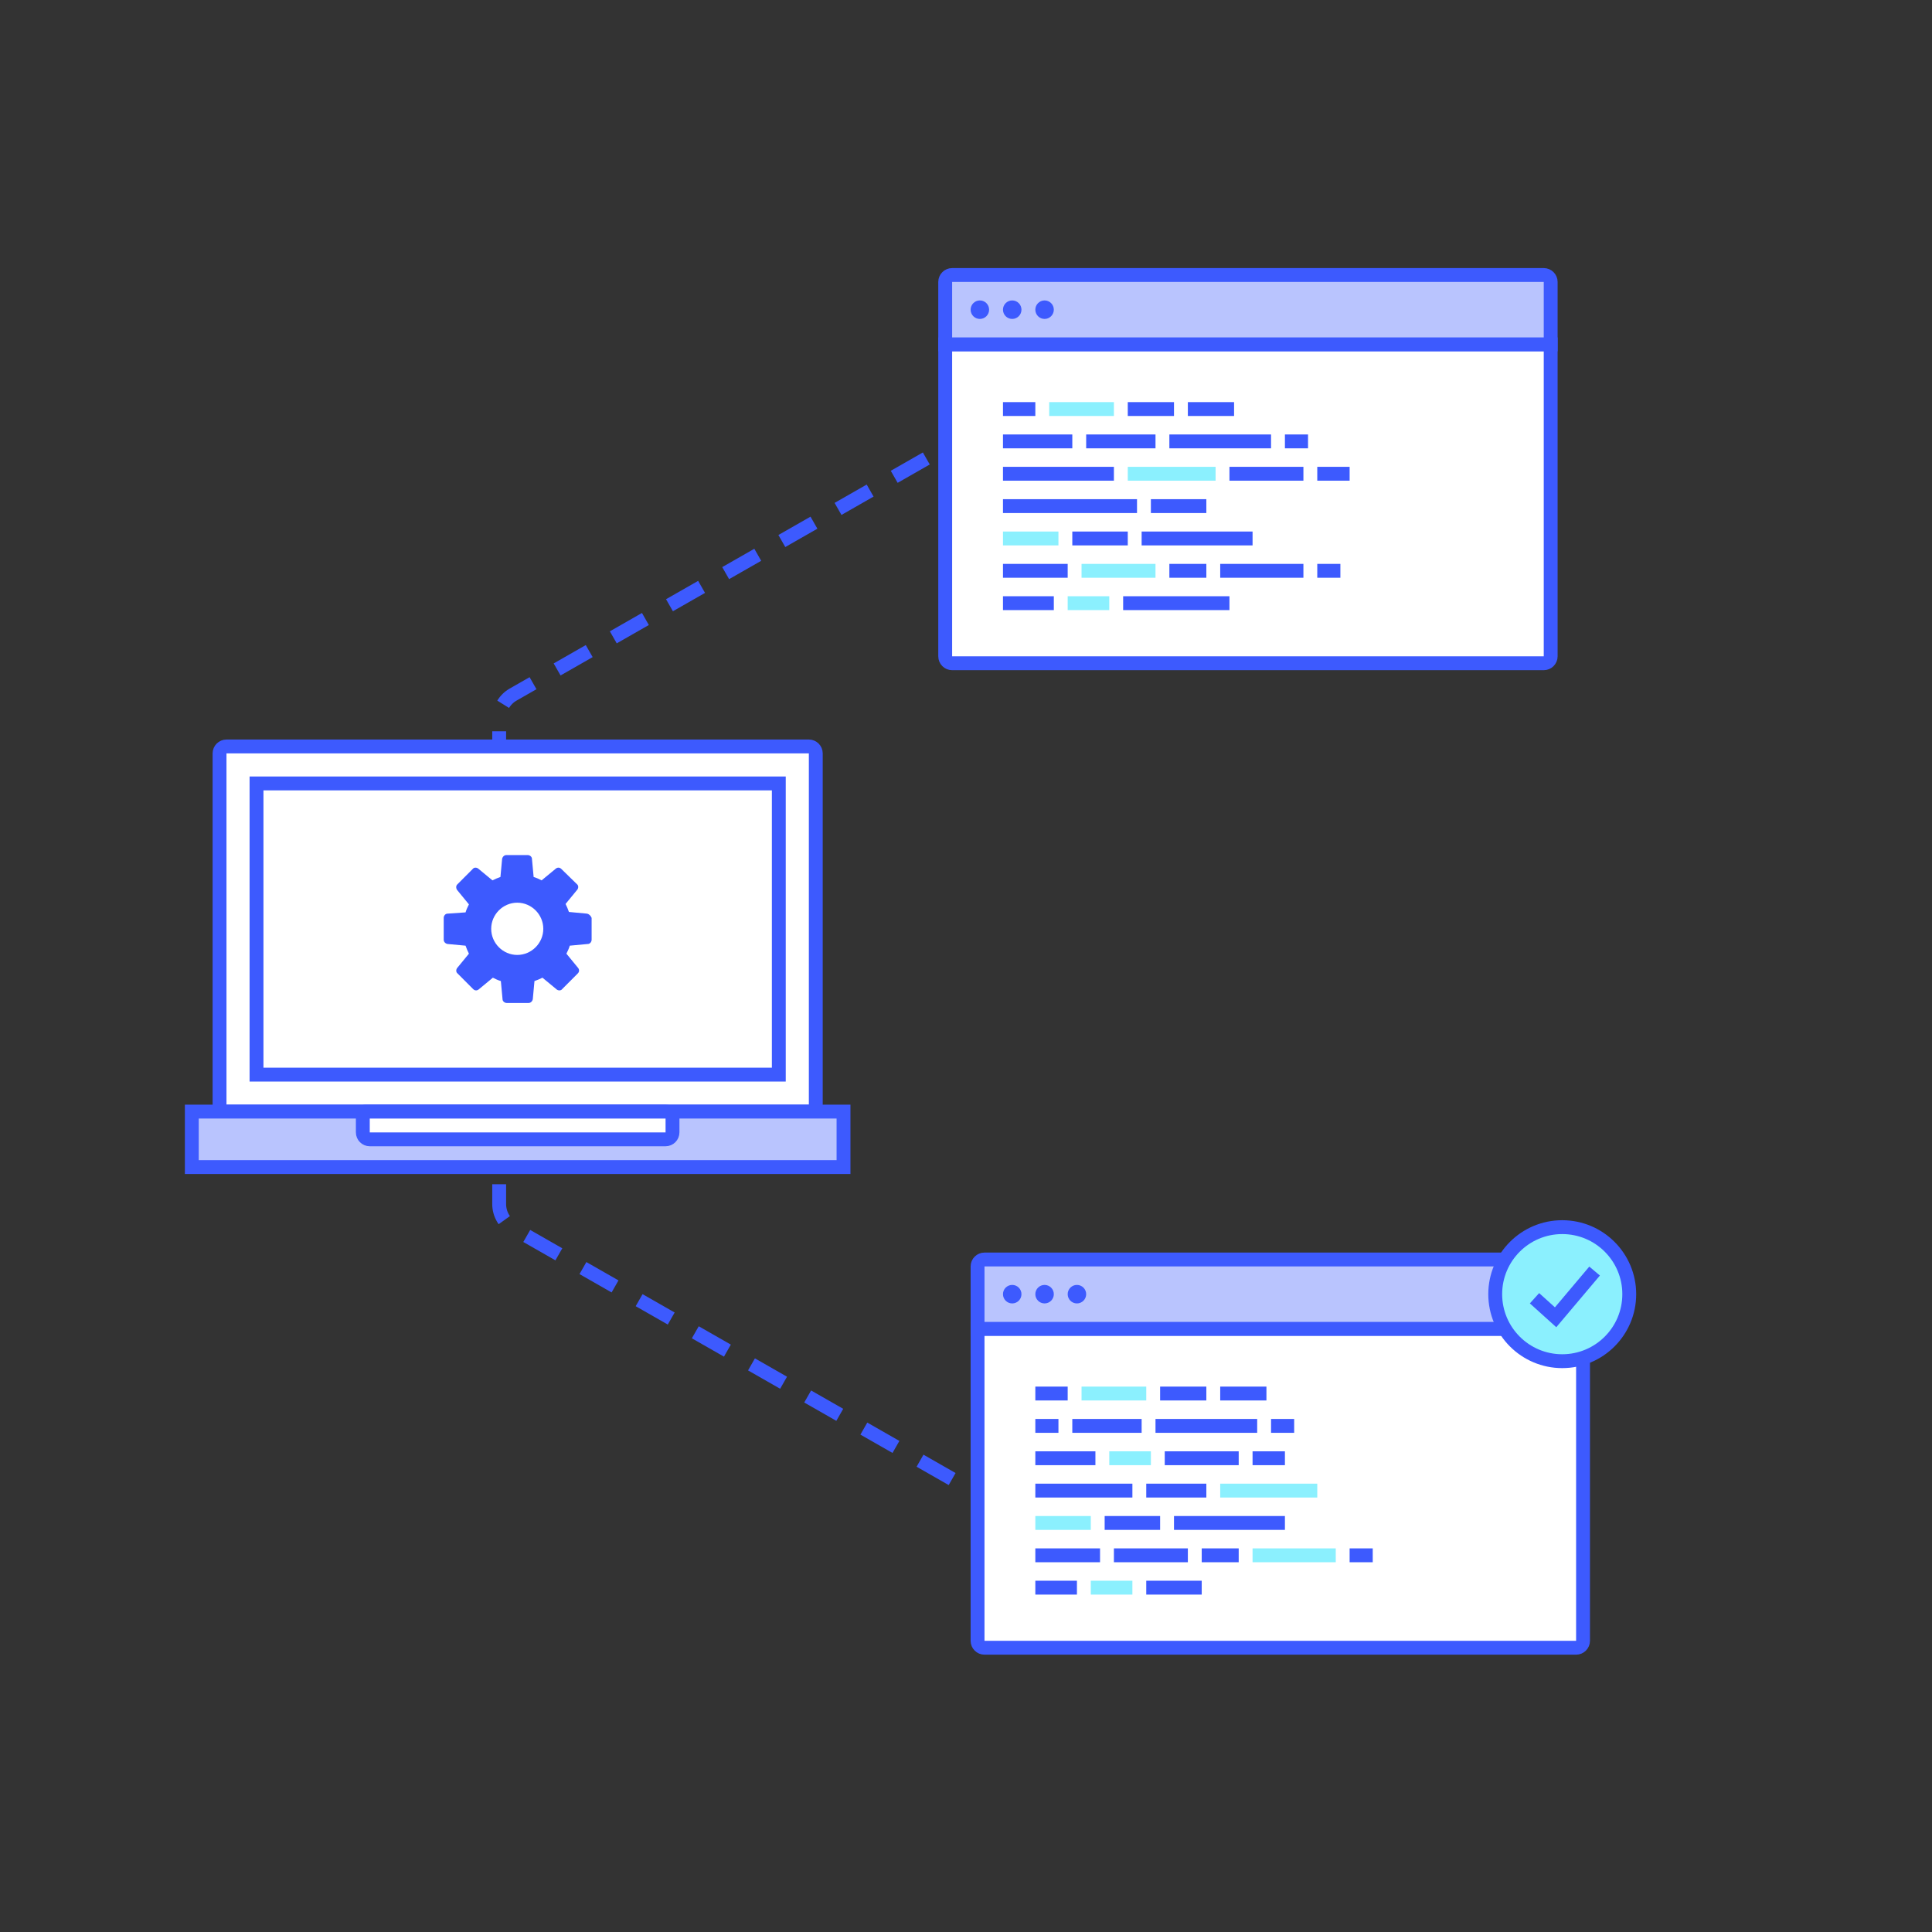 <?xml version="1.0" encoding="UTF-8"?>
<svg width="418px" height="418px" viewBox="0 0 418 418" version="1.1" xmlns="http://www.w3.org/2000/svg" xmlns:xlink="http://www.w3.org/1999/xlink">
    <rect x="0" y="0" width="418" height="418" fill="#333333" stroke="none"/>
    <!-- Generator: Sketch 57.1 (83088) - https://sketch.com -->
    <title>header-image</title>
    <desc>Created with Sketch.</desc>
    <g id="header-image" stroke="none" stroke-width="1" fill="none" fill-rule="evenodd">
        <g id="header.image" transform="translate(40, 58)">
            <path d="M68,38 L162.977,92.272 C164.846,93.341 166,95.329 166,97.482 L166,202.518 C166,204.671 164.846,206.659 162.977,207.728 L68,262 L68,262" id="path" stroke="#3D5AFE" stroke-width="3" stroke-dasharray="8,6" transform="translate(117, 150) rotate(-180) translate(-117, -150) "></path>
            <g id="browser" transform="translate(170, 213)">
                <g id="content" transform="translate(0, 14.6)">
                    <path d="M1.5,1.9 L1.5,69.4 C1.5,70.228 2.172,70.9 3,70.9 L131,70.9 C131.828,70.9 132.5,70.228 132.5,69.4 L132.5,1.9 L1.5,1.9 Z" id="path" stroke="#3D5AFE" stroke-width="3" fill="#FFFFFF"></path>
                    <g id="code" transform="translate(14, 14.4)">
                        <rect id="path" fill="#3D5AFE" x="0" y="0" width="7" height="3"></rect>
                        <rect id="path-copy-14" fill="#3D5AFE" x="0" y="42" width="9" height="3"></rect>
                        <rect id="path" fill="#3D5AFE" x="0" y="7" width="5" height="3"></rect>
                        <rect id="path" fill="#3D5AFE" x="0" y="14" width="13" height="3"></rect>
                        <rect id="path-copy-9" fill="#3D5AFE" x="0" y="35" width="14" height="3"></rect>
                        <rect id="path" fill="#3D5AFE" x="0" y="21" width="21" height="3"></rect>
                        <rect id="path" fill="#8BF0FE" x="0" y="28" width="12" height="3"></rect>
                        <rect id="path" fill="#3D5AFE" x="15" y="28" width="12" height="3"></rect>
                        <rect id="path" fill="#3D5AFE" x="30" y="28" width="24" height="3"></rect>
                        <rect id="path" fill="#3D5AFE" x="24" y="21" width="13" height="3"></rect>
                        <rect id="path-copy-17" fill="#8BF0FE" x="40" y="21" width="21" height="3"></rect>
                        <rect id="path" fill="#8BF0FE" x="16" y="14" width="9" height="3"></rect>
                        <rect id="path-copy-10" fill="#3D5AFE" x="17" y="35" width="16" height="3"></rect>
                        <rect id="path" fill="#3D5AFE" x="28" y="14" width="16" height="3"></rect>
                        <rect id="path-copy-11" fill="#3D5AFE" x="36" y="35" width="8" height="3"></rect>
                        <rect id="path-copy-13" fill="#8BF0FE" x="47" y="35" width="18" height="3"></rect>
                        <rect id="path" fill="#3D5AFE" x="47" y="14" width="7" height="3"></rect>
                        <rect id="path-copy-12" fill="#3D5AFE" x="68" y="35" width="5" height="3"></rect>
                        <rect id="path" fill="#3D5AFE" x="8" y="7" width="15" height="3"></rect>
                        <rect id="path" fill="#3D5AFE" x="26" y="7" width="22" height="3"></rect>
                        <rect id="path" fill="#3D5AFE" x="51" y="7" width="5" height="3"></rect>
                        <rect id="path" fill="#8BF0FE" x="10" y="0" width="14" height="3"></rect>
                        <rect id="path-copy-15" fill="#8BF0FE" x="12" y="42" width="9" height="3"></rect>
                        <rect id="path" fill="#3D5AFE" x="27" y="0" width="10" height="3"></rect>
                        <rect id="path-copy-16" fill="#3D5AFE" x="24" y="42" width="12" height="3"></rect>
                        <rect id="path" fill="#3D5AFE" x="40" y="0" width="10" height="3"></rect>
                    </g>
                </g>
                <g id="bar">
                    <path d="M1.5,16.5 L132.5,16.5 L132.5,3 C132.5,2.172 131.828,1.5 131,1.5 L3,1.5 C2.172,1.5 1.5,2.172 1.5,3 L1.5,16.5 Z" id="path" stroke="#3D5AFE" stroke-width="3" fill="#B9C4FE"></path>
                    <ellipse id="bullet" fill="#3D5AFE" cx="9" cy="9.002" rx="2" ry="2.002"></ellipse>
                    <ellipse id="bullet" fill="#3D5AFE" cx="16" cy="9.002" rx="2" ry="2.002"></ellipse>
                    <ellipse id="bullet" fill="#3D5AFE" cx="23" cy="9.002" rx="2" ry="2.002"></ellipse>
                </g>
            </g>
            <g id="browser" transform="translate(163, 0)">
                <g id="content" transform="translate(0, 14.6)">
                    <path d="M1.5,1.9 L1.5,69.4 C1.5,70.228 2.172,70.9 3,70.9 L131,70.9 C131.828,70.9 132.5,70.228 132.5,69.4 L132.5,1.9 L1.5,1.9 Z" id="path" stroke="#3D5AFE" stroke-width="3" fill="#FFFFFF"></path>
                    <g id="code" transform="translate(14, 14.4)">
                        <rect id="path" fill="#3D5AFE" x="0" y="0" width="7" height="3"></rect>
                        <rect id="path-copy-14" fill="#3D5AFE" x="0" y="42" width="11" height="3"></rect>
                        <rect id="path" fill="#3D5AFE" x="0" y="7" width="15" height="3"></rect>
                        <rect id="path" fill="#3D5AFE" x="0" y="14" width="24" height="3"></rect>
                        <rect id="path-copy-9" fill="#3D5AFE" x="0" y="35" width="14" height="3"></rect>
                        <rect id="path" fill="#3D5AFE" x="0" y="21" width="29" height="3"></rect>
                        <rect id="path" fill="#8BF0FE" x="0" y="28" width="12" height="3"></rect>
                        <rect id="path" fill="#3D5AFE" x="15" y="28" width="12" height="3"></rect>
                        <rect id="path" fill="#3D5AFE" x="30" y="28" width="24" height="3"></rect>
                        <rect id="path" fill="#3D5AFE" x="32" y="21" width="12" height="3"></rect>
                        <rect id="path" fill="#8BF0FE" x="27" y="14" width="19" height="3"></rect>
                        <rect id="path-copy-10" fill="#8BF0FE" x="17" y="35" width="16" height="3"></rect>
                        <rect id="path" fill="#3D5AFE" x="49" y="14" width="16" height="3"></rect>
                        <rect id="path-copy-11" fill="#3D5AFE" x="36" y="35" width="8" height="3"></rect>
                        <rect id="path-copy-13" fill="#3D5AFE" x="47" y="35" width="18" height="3"></rect>
                        <rect id="path" fill="#3D5AFE" x="68" y="14" width="7" height="3"></rect>
                        <rect id="path-copy-12" fill="#3D5AFE" x="68" y="35" width="5" height="3"></rect>
                        <rect id="path" fill="#3D5AFE" x="18" y="7" width="15" height="3"></rect>
                        <rect id="path" fill="#3D5AFE" x="36" y="7" width="22" height="3"></rect>
                        <rect id="path" fill="#3D5AFE" x="61" y="7" width="5" height="3"></rect>
                        <rect id="path" fill="#8BF0FE" x="10" y="0" width="14" height="3"></rect>
                        <rect id="path-copy-15" fill="#8BF0FE" x="14" y="42" width="9" height="3"></rect>
                        <rect id="path" fill="#3D5AFE" x="27" y="0" width="10" height="3"></rect>
                        <rect id="path-copy-16" fill="#3D5AFE" x="26" y="42" width="23" height="3"></rect>
                        <rect id="path" fill="#3D5AFE" x="40" y="0" width="10" height="3"></rect>
                    </g>
                </g>
                <g id="bar">
                    <path d="M1.5,16.5 L132.5,16.5 L132.5,3 C132.5,2.172 131.828,1.5 131,1.5 L3,1.5 C2.172,1.5 1.5,2.172 1.5,3 L1.5,16.5 Z" id="path" stroke="#3D5AFE" stroke-width="3" fill="#B9C4FE"></path>
                    <ellipse id="bullet" fill="#3D5AFE" cx="9" cy="9.002" rx="2" ry="2.002"></ellipse>
                    <ellipse id="bullet" fill="#3D5AFE" cx="16" cy="9.002" rx="2" ry="2.002"></ellipse>
                    <ellipse id="bullet" fill="#3D5AFE" cx="23" cy="9.002" rx="2" ry="2.002"></ellipse>
                </g>
            </g>
            <g id="icon" transform="translate(282, 206)" stroke="#3D5AFE" stroke-width="3">
                <circle id="path" fill="#8BF0FE" cx="16" cy="16" r="14.5"></circle>
                <polyline id="path" points="10 16.883 14.565 21 23 11"></polyline>
            </g>
            <g id="computer" transform="translate(0, 102)">
                <path d="M7.5,80.5 L136.5,80.5 L136.5,3 C136.5,2.172 135.828,1.5 135,1.5 L9,1.5 C8.172,1.5 7.5,2.172 7.5,3 L7.5,80.5 Z" id="path" stroke="#3D5AFE" stroke-width="3" fill="#FFFFFF"></path>
                <rect id="path" stroke="#3D5AFE" stroke-width="3" fill="#B9C4FE" x="1.5" y="80.5" width="141" height="12"></rect>
                <path d="M39,80.5 C38.724,80.5 38.5,80.724 38.5,81 L38.5,85 C38.5,85.828 39.172,86.5 40,86.5 L104,86.5 C104.828,86.5 105.5,85.828 105.5,85 L105.5,82 C105.5,81.172 104.828,80.5 104,80.5 L39,80.5 Z" id="path" stroke="#3D5AFE" stroke-width="3" fill="#FFFFFF"></path>
                <rect id="path" stroke="#3D5AFE" stroke-width="3" fill="#FFFFFF" x="15.5" y="9.5" width="113" height="63"></rect>
                <path d="M87,37.672 L83.091,37.308 C82.909,36.761 82.636,36.123 82.364,35.575 L84.909,32.476 C85.182,32.111 85.182,31.564 84.818,31.291 L81.455,28.009 C81.091,27.644 80.636,27.644 80.273,27.917 L77.182,30.47 C76.636,30.197 76.091,29.923 75.455,29.741 L75.091,25.821 C75.091,25.365 74.636,25 74.182,25 L69.545,25 C69.091,25 68.727,25.365 68.636,25.821 L68.273,29.741 C67.727,29.923 67.091,30.197 66.545,30.47 L63.455,27.917 C63.091,27.644 62.545,27.644 62.273,28.009 L58.909,31.382 C58.636,31.655 58.636,32.202 58.909,32.567 L61.455,35.667 C61.182,36.214 60.909,36.761 60.727,37.399 L56.818,37.672 C56.364,37.672 56,38.128 56,38.584 L56,43.325 C56,43.781 56.364,44.145 56.818,44.236 L60.727,44.601 C60.909,45.148 61.182,45.786 61.455,46.333 L58.909,49.433 C58.636,49.798 58.636,50.345 59,50.618 L62.364,53.991 C62.727,54.356 63.182,54.356 63.545,54.083 L66.636,51.53 C67.182,51.803 67.727,52.077 68.364,52.259 L68.727,56.179 C68.727,56.635 69.182,57 69.636,57 L74.364,57 C74.818,57 75.182,56.635 75.273,56.179 L75.636,52.259 C76.182,52.077 76.818,51.803 77.364,51.53 L80.455,54.083 C80.818,54.356 81.364,54.356 81.636,53.991 L85,50.618 C85.364,50.254 85.364,49.798 85.091,49.433 L82.545,46.333 C82.818,45.786 83.091,45.239 83.273,44.601 L87.182,44.236 C87.636,44.236 88,43.781 88,43.325 L88,38.584 C87.818,38.128 87.455,37.764 87,37.672 Z M71.909,46.607 C68.818,46.607 66.273,44.054 66.273,40.954 C66.273,37.855 68.818,35.302 71.909,35.302 C75,35.302 77.545,37.855 77.545,40.954 C77.545,44.054 75,46.607 71.909,46.607 Z" id="icon" fill="#3D5AFE" fill-rule="nonzero"></path>
            </g>
        </g>
    </g>
</svg>
